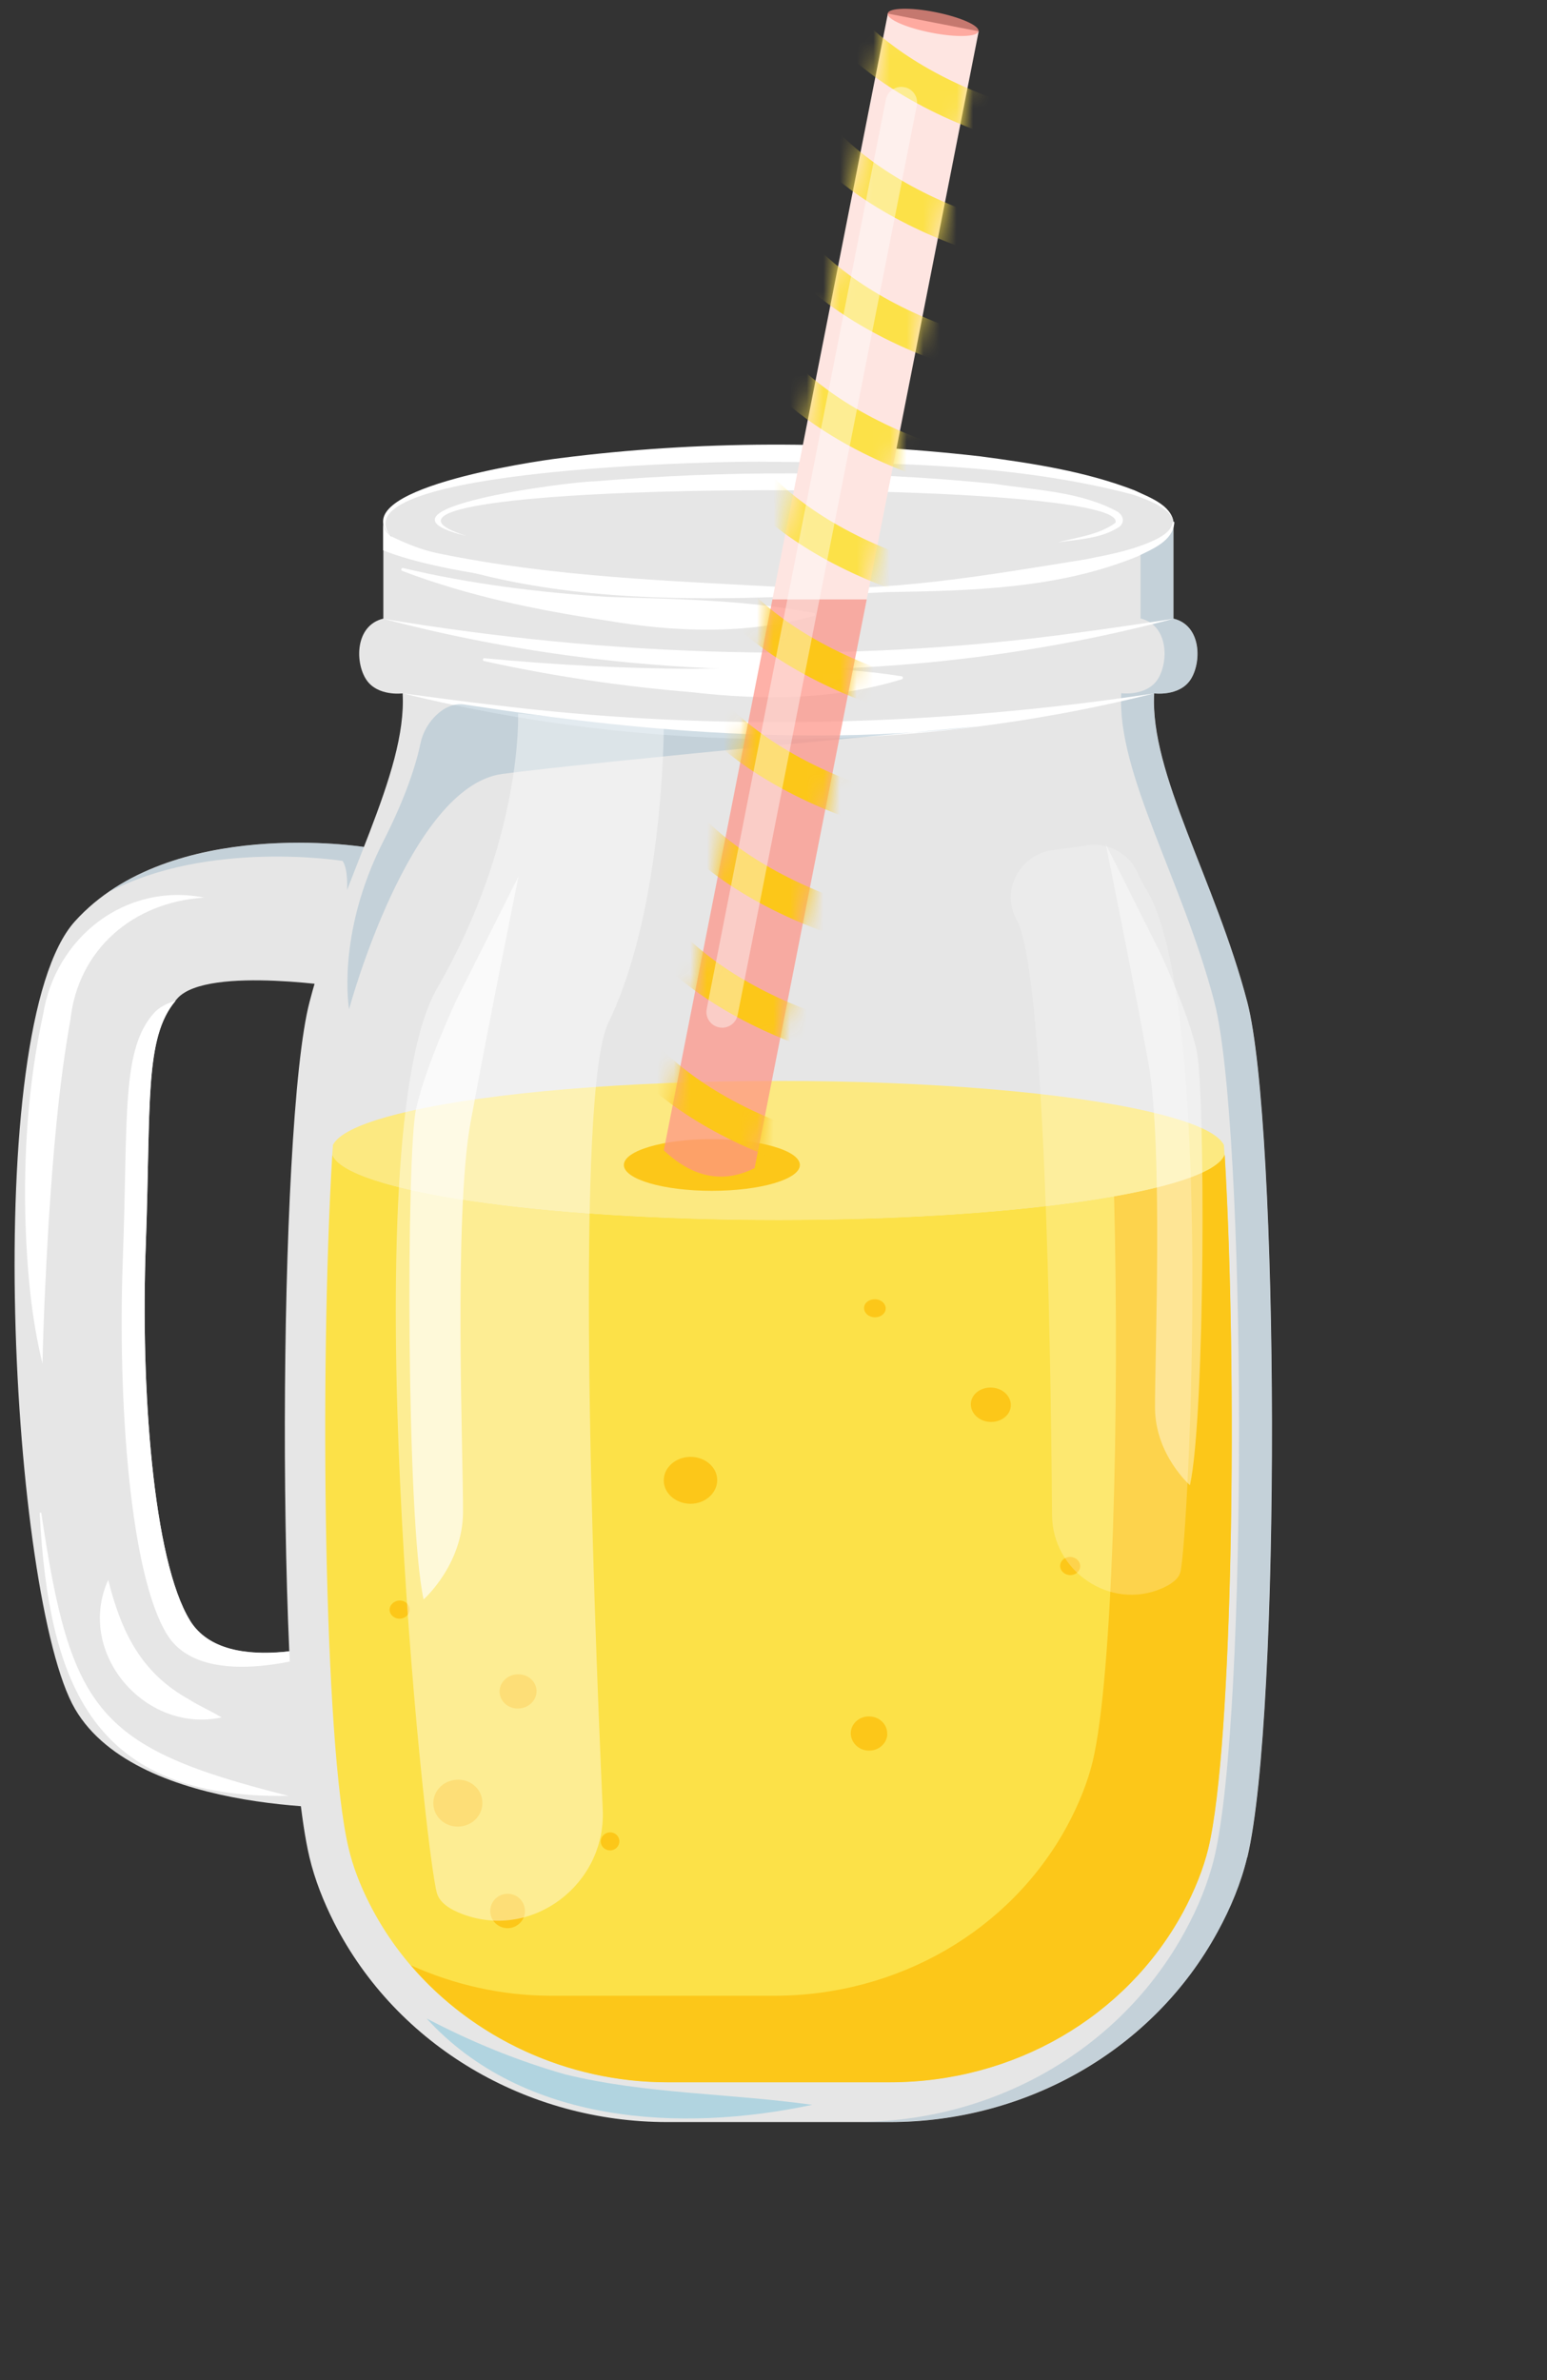 <svg width="93" height="143" viewBox="0 0 93 143" fill="none" xmlns="http://www.w3.org/2000/svg">
<rect x="0" y="0" width="93" height="143" fill="#333333" stroke="none"/>
<path d="M21.975 50.902C21.975 50.902 10.255 48.99 4.505 55.354C-1.245 61.718 0.675 96.088 4.505 102.671C8.335 109.244 21.975 108.617 21.975 108.617L20.905 98.428C20.905 98.428 13.655 100.978 11.425 97.363C9.195 93.757 8.445 83.36 8.765 74.765C9.085 66.17 8.635 62.176 10.685 59.965C12.525 57.983 21.015 59.378 21.015 59.378C21.015 59.378 22.935 52.376 21.975 50.892V50.902Z" fill="#E6E6E6"/>
<path opacity="0.5" d="M20.605 51.739C21.335 52.874 20.385 57.246 19.905 59.228C20.595 59.318 21.025 59.388 21.025 59.388C21.025 59.388 22.945 52.386 21.985 50.902C21.985 50.902 12.605 49.379 6.515 53.611C12.545 50.424 20.615 51.729 20.615 51.729L20.605 51.739Z" fill="#A2BDCD"/>
<path d="M11.425 97.373C9.195 93.768 8.445 83.37 8.765 74.775C9.075 66.359 8.665 62.356 10.565 60.125C10.025 60.284 9.595 60.513 9.305 60.812C7.265 63.023 7.705 67.017 7.385 75.612C7.065 84.207 7.815 94.604 10.045 98.21C12.275 101.815 19.525 99.275 19.525 99.275L20.505 108.637C21.415 108.647 21.965 108.627 21.965 108.627L20.895 98.439C20.895 98.439 13.645 100.988 11.415 97.373H11.425Z" fill="white"/>
<path d="M70.545 31.402C70.545 33.712 59.915 35.575 46.795 35.575C33.675 35.575 23.045 33.703 23.045 31.402C23.045 31.123 23.205 30.854 23.505 30.585C25.665 28.663 35.275 27.219 46.795 27.219C58.315 27.219 67.925 28.663 70.085 30.585C70.385 30.844 70.545 31.123 70.545 31.402Z" fill="#E6E6E6"/>
<path d="M23.525 32.248C20.535 29.42 32.025 27.727 33.655 27.528C42.035 26.462 50.535 26.462 58.925 27.418C62.065 27.836 65.235 28.314 68.205 29.46C69.055 29.868 70.445 30.336 70.545 31.412C70.505 30.854 69.965 30.575 69.555 30.306C69.205 30.127 68.495 29.838 68.115 29.719C61.035 27.856 53.585 27.797 46.295 27.747C43.985 27.657 20.015 28.135 23.525 32.248Z" fill="white"/>
<path d="M28.115 32.219C21.305 30.615 34.145 28.942 35.715 28.922C43.725 28.255 51.795 28.265 59.795 29.071C62.275 29.46 64.945 29.52 67.205 30.755C67.315 30.844 67.445 30.954 67.495 31.163C67.535 31.382 67.405 31.561 67.295 31.651C66.205 32.368 64.845 32.398 63.605 32.587C64.775 32.278 66.085 32.129 67.055 31.412C68.075 28.613 16.895 28.753 28.105 32.219H28.115Z" fill="white"/>
<path d="M12.275 53.93C7.945 54.209 4.695 57.087 4.235 61.26C3.505 65.334 3.185 69.457 2.915 73.59C2.755 76.359 2.615 79.127 2.555 81.936C1.885 79.197 1.635 76.379 1.535 73.57C1.405 69.347 1.695 65.075 2.595 60.931C3.345 56.3 7.565 53.004 12.265 53.93H12.275Z" fill="white"/>
<path d="M6.505 94.913C7.305 98.15 8.545 100.54 11.345 102.094C11.975 102.502 12.655 102.781 13.325 103.189C8.675 104.175 4.525 99.255 6.515 94.903L6.505 94.913Z" fill="white"/>
<path d="M17.345 107.9C5.595 108.109 2.945 101.267 2.385 90.929C2.385 90.869 2.475 90.85 2.485 90.919C4.255 102.831 5.845 105.012 17.345 107.9Z" fill="white"/>
<path d="M74.975 111.595C74.605 113.139 73.985 114.632 73.205 116.057C69.315 123.208 61.655 127.5 53.485 127.5H40.105C31.715 127.5 23.865 122.959 20.075 115.499C19.445 114.244 18.925 112.939 18.605 111.595C16.565 103.03 16.695 67.554 18.605 60.214C20.515 52.874 24.475 46.49 24.205 41.66C24.205 41.66 22.705 41.859 22.025 40.843C21.335 39.818 21.335 37.577 23.045 37.168V31.392C23.045 33.702 33.675 35.565 46.795 35.565C59.915 35.565 70.545 33.693 70.545 31.392V37.168C72.245 37.577 72.245 39.818 71.565 40.843C70.885 41.859 69.385 41.66 69.385 41.66C69.115 46.48 73.065 52.874 74.985 60.214C76.895 67.554 77.025 103.03 74.985 111.595H74.975Z" fill="#E6E6E6"/>
<path d="M44.825 35.575C45.155 35.575 45.485 35.575 45.805 35.575C33.145 35.485 23.035 33.653 23.035 31.402V33.065C26.695 34.539 35.065 35.575 44.815 35.575H44.825Z" fill="white"/>
<path opacity="0.5" d="M74.975 60.214C73.055 52.874 69.105 46.49 69.375 41.66C69.375 41.66 70.875 41.859 71.555 40.843C72.235 39.818 72.235 37.577 70.535 37.168V31.392C70.535 31.98 69.835 32.547 68.565 33.055V37.158C70.265 37.567 70.265 39.807 69.585 40.833C68.905 41.849 67.405 41.65 67.405 41.65C67.135 46.47 71.085 52.864 73.005 60.204C74.915 67.544 75.045 103.02 73.005 111.585C72.635 113.129 72.015 114.623 71.235 116.047C67.345 123.198 59.685 127.49 51.515 127.49H53.485C61.645 127.49 69.315 123.198 73.205 116.047C73.985 114.623 74.605 113.129 74.975 111.585C77.015 103.02 76.885 67.544 74.975 60.204V60.214Z" fill="#A2BDCD"/>
<path d="M72.635 111.037C72.335 112.262 71.815 113.577 71.095 114.912C67.675 121.196 60.925 125.1 53.485 125.1H40.105C32.545 125.1 25.525 120.907 22.225 114.404C21.635 113.248 21.205 112.113 20.955 111.037C19.475 104.833 19.195 82.514 19.975 69.367C20.825 71.558 32.505 73.291 46.795 73.291C61.085 73.291 72.765 71.558 73.615 69.367C74.405 82.514 74.125 104.833 72.635 111.037Z" fill="#FCE148"/>
<path d="M73.615 69.377C73.245 70.333 70.795 71.2 66.975 71.877C67.305 84.714 66.905 100.739 65.685 105.848C65.385 107.073 64.865 108.388 64.145 109.722C60.725 116.007 53.975 119.911 46.535 119.911H33.155C30.185 119.911 27.305 119.254 24.695 118.078C28.425 122.441 34.095 125.11 40.115 125.11H53.495C60.935 125.11 67.675 121.206 71.105 114.921C71.825 113.587 72.345 112.282 72.645 111.047C74.125 104.842 74.405 82.523 73.625 69.377H73.615Z" fill="#FCC719"/>
<path d="M70.595 31.402C70.515 32.527 69.235 33.005 68.375 33.434C63.625 35.376 58.415 35.495 53.355 35.575C44.375 36.013 34.835 36.611 26.185 33.742C25.265 33.374 24.095 32.986 23.485 32.209C24.365 32.637 25.335 33.045 26.335 33.244C33.215 34.669 40.275 34.898 47.295 35.286C53.335 35.635 59.345 34.559 65.285 33.603C66.745 33.314 68.225 33.035 69.555 32.378C69.975 32.149 70.415 31.87 70.495 31.392C70.495 31.332 70.605 31.332 70.595 31.392V31.402Z" fill="white"/>
<path d="M73.615 69.377C72.765 71.568 61.085 73.301 46.795 73.301C32.505 73.301 20.825 71.568 19.975 69.377C19.995 69.178 19.995 68.979 20.015 68.789C20.095 68.63 20.235 68.471 20.435 68.311C21.165 67.734 22.635 67.206 24.685 66.748C29.535 65.652 37.625 64.945 46.795 64.945C55.965 64.945 64.055 65.652 68.905 66.748C70.955 67.216 72.425 67.734 73.155 68.311C73.355 68.471 73.495 68.63 73.575 68.789C73.595 68.979 73.595 69.178 73.615 69.377Z" fill="#FCE981"/>
<path d="M29.135 39.549C33.305 39.947 37.485 40.166 41.665 40.186C45.885 40.077 49.995 39.967 54.205 40.634C54.295 40.644 54.315 40.784 54.215 40.814C50.095 42.069 45.825 42.078 41.595 41.59C37.385 41.242 33.215 40.624 29.095 39.718C28.995 39.698 29.015 39.529 29.125 39.549H29.135Z" fill="white"/>
<path d="M23.045 37.178C36.755 39.469 50.835 39.917 64.625 38.035C66.335 37.816 68.855 37.437 70.545 37.178C55.095 41.252 38.505 41.252 23.045 37.178Z" fill="white"/>
<path d="M69.385 41.66C54.655 45.355 38.945 45.295 24.215 41.66C25.815 41.869 28.215 42.198 29.855 42.377C42.975 43.98 56.335 43.632 69.395 41.66H69.385Z" fill="white"/>
<path d="M24.235 34.131C28.265 35.087 32.395 35.595 36.525 35.864C40.685 35.993 44.815 36.043 48.925 36.83C49.015 36.84 49.025 36.979 48.925 37.009C44.805 38.144 40.535 37.985 36.375 37.268C32.225 36.65 28.095 35.794 24.175 34.3C24.075 34.26 24.125 34.101 24.235 34.131Z" fill="white"/>
<path opacity="0.5" d="M25.295 44.598C25.545 43.413 26.705 42.148 27.905 42.327C33.145 43.114 46.195 45.166 58.785 43.642C58.785 43.642 35.785 45.753 30.195 46.5C24.595 47.247 20.985 60.633 20.985 60.633C20.985 60.633 20.195 56.151 23.045 50.544C24.395 47.895 25.015 45.933 25.295 44.598Z" fill="#A2BDCD"/>
<path d="M25.645 121.275C28.355 122.69 31.075 123.805 33.965 124.632C38.805 125.817 43.855 125.767 48.825 126.464C40.905 128.147 31.435 127.62 25.645 121.275Z" fill="#B1D4E0"/>
<path d="M28.995 108.229C29.055 109.005 28.445 109.683 27.635 109.742C26.825 109.802 26.125 109.234 26.055 108.458C25.985 107.681 26.595 106.994 27.415 106.934C28.235 106.864 28.945 107.452 28.995 108.229Z" fill="#FCC719"/>
<path d="M37.235 110.619C37.235 110.918 37.005 111.167 36.695 111.176C36.385 111.186 36.125 110.957 36.115 110.659C36.105 110.36 36.345 110.111 36.655 110.091C36.965 110.081 37.225 110.31 37.235 110.619Z" fill="#FCC719"/>
<path d="M24.625 96.656C24.655 96.955 24.405 97.224 24.075 97.253C23.745 97.283 23.455 97.064 23.425 96.765C23.395 96.466 23.645 96.198 23.975 96.168C24.305 96.138 24.595 96.357 24.625 96.656Z" fill="#FCC719"/>
<path d="M32.255 101.556C32.285 102.123 31.815 102.611 31.205 102.651C30.595 102.691 30.075 102.263 30.035 101.695C29.995 101.128 30.465 100.63 31.085 100.6C31.705 100.56 32.225 100.998 32.255 101.566V101.556Z" fill="#FCC719"/>
<path d="M31.555 114.752C31.595 115.32 31.155 115.808 30.585 115.848C30.015 115.887 29.515 115.459 29.475 114.892C29.435 114.324 29.865 113.826 30.445 113.786C31.025 113.746 31.515 114.174 31.555 114.752Z" fill="#FCC719"/>
<path d="M43.115 88.927C43.115 89.704 42.405 90.342 41.525 90.352C40.645 90.352 39.915 89.744 39.905 88.967C39.885 88.19 40.605 87.543 41.495 87.533C42.385 87.523 43.115 88.151 43.115 88.927Z" fill="#FCC719"/>
<path d="M64.935 94.146C64.905 94.445 64.615 94.664 64.285 94.634C63.955 94.604 63.705 94.335 63.735 94.036C63.765 93.738 64.055 93.519 64.385 93.548C64.715 93.578 64.965 93.847 64.935 94.146Z" fill="#FCC719"/>
<path d="M53.245 78.629C53.235 78.928 52.935 79.157 52.575 79.147C52.215 79.137 51.935 78.878 51.945 78.579C51.945 78.281 52.255 78.052 52.615 78.062C52.975 78.072 53.255 78.331 53.245 78.629Z" fill="#FCC719"/>
<path d="M60.765 84.485C60.725 85.053 60.155 85.471 59.495 85.432C58.835 85.392 58.335 84.894 58.365 84.326C58.395 83.758 58.965 83.33 59.635 83.37C60.305 83.41 60.805 83.918 60.765 84.485Z" fill="#FCC719"/>
<path d="M53.345 104.195C53.315 104.763 52.815 105.201 52.205 105.181C51.605 105.161 51.135 104.683 51.145 104.115C51.165 103.548 51.675 103.099 52.285 103.129C52.895 103.149 53.365 103.637 53.335 104.205L53.345 104.195Z" fill="#FCC719"/>
<g style="mix-blend-mode:screen" opacity="0.41">
<path d="M31.145 42.875C31.145 42.875 31.455 50.414 26.275 59.388C21.095 68.361 25.515 111.296 26.275 113.776C26.445 114.314 27.025 114.722 27.845 115.021C32.035 116.565 36.425 113.198 36.235 108.747C35.615 94.973 34.565 65.563 36.575 61.44C39.905 54.607 39.905 43.672 39.905 43.672L31.145 42.865V42.875Z" fill="white"/>
</g>
<g style="mix-blend-mode:screen" opacity="0.22">
<path d="M65.365 50.793L63.275 51.082C61.305 51.351 60.155 53.502 61.105 55.245C61.105 55.255 61.115 55.265 61.125 55.275C62.805 58.312 63.165 80.581 63.245 91.029C63.265 94.395 66.725 96.775 69.835 95.441C70.435 95.182 70.865 94.853 70.965 94.435C71.445 92.533 73.095 59.896 68.835 53.313C68.685 53.074 68.535 52.765 68.385 52.436C67.875 51.281 66.635 50.614 65.375 50.783L65.365 50.793Z" fill="white"/>
</g>
<path d="M42.795 71.548C45.717 71.548 48.085 70.853 48.085 69.995C48.085 69.136 45.717 68.441 42.795 68.441C39.873 68.441 37.505 69.136 37.505 69.995C37.505 70.853 39.873 71.548 42.795 71.548Z" fill="#FCC719"/>
<path opacity="0.65" d="M27.525 59.896C27.525 59.896 25.615 63.929 25.015 66.618C24.415 69.307 24.425 91.338 25.465 96.098C25.465 96.098 27.805 94.037 27.835 90.879C27.855 87.722 27.265 73.062 28.285 67.455C29.305 61.858 31.175 52.645 31.175 52.645L27.535 59.886L27.525 59.896Z" fill="white"/>
<path opacity="0.41" d="M69.705 57.157C69.705 57.157 71.405 60.732 71.935 63.113C72.465 65.493 72.465 85.023 71.535 89.236C71.535 89.236 69.455 87.414 69.435 84.605C69.415 81.796 69.935 68.819 69.035 63.85C68.135 58.89 66.475 50.723 66.475 50.723L69.695 57.137L69.705 57.157Z" fill="white"/>
<path opacity="0.72" d="M39.905 69.118C41.595 70.701 43.395 71.16 45.365 70.184L52.105 36.013H46.435L39.905 69.118Z" fill="#FE9487"/>
<path d="M53.375 0.817L46.435 36.013H52.105L58.835 1.882L53.375 0.817Z" fill="#FEE5E1"/>
<path opacity="0.72" d="M58.825 1.882C58.755 2.221 57.485 2.261 55.975 1.962C54.465 1.663 53.305 1.155 53.365 0.807C53.435 0.468 54.705 0.428 56.215 0.727C57.725 1.026 58.885 1.534 58.825 1.882Z" fill="#FE9487"/>
<mask id="mask0_599_5030" style="mask-type:luminance" maskUnits="userSpaceOnUse" x="39" y="0" width="20" height="71">
<path d="M45.355 70.184C43.395 71.16 41.585 70.702 39.895 69.118L53.375 0.817L58.835 1.882L45.365 70.184H45.355Z" fill="white"/>
</mask>
<g mask="url(#mask0_599_5030)">
<path d="M48.615 -1.434C48.615 -1.434 51.105 5.03 62.815 7.997" stroke="#FCE148" stroke-width="2.15" stroke-linecap="round" stroke-linejoin="round"/>
<path d="M47.265 5.428C47.265 5.428 49.755 11.892 61.465 14.86" stroke="#FCE148" stroke-width="2.15" stroke-linecap="round" stroke-linejoin="round"/>
<path d="M45.915 12.29C45.915 12.29 48.405 18.754 60.115 21.722" stroke="#FCE148" stroke-width="2.15" stroke-linecap="round" stroke-linejoin="round"/>
<path d="M44.555 19.152C44.555 19.152 47.045 25.616 58.755 28.584" stroke="#FCE148" stroke-width="2.15" stroke-linecap="round" stroke-linejoin="round"/>
<path d="M43.205 26.014C43.205 26.014 45.695 32.478 57.405 35.446" stroke="#FCE148" stroke-width="2.15" stroke-linecap="round" stroke-linejoin="round"/>
<path d="M41.855 32.876C41.855 32.876 44.345 39.35 56.055 42.307" stroke="#FCC719" stroke-width="2.15" stroke-linecap="round" stroke-linejoin="round"/>
<path d="M40.495 39.738C40.495 39.738 42.985 46.202 54.695 49.17" stroke="#FCC719" stroke-width="2.15" stroke-linecap="round" stroke-linejoin="round"/>
<path d="M39.145 46.6C39.145 46.6 41.635 53.064 53.345 56.032" stroke="#FCC719" stroke-width="2.15" stroke-linecap="round" stroke-linejoin="round"/>
<path d="M37.795 53.462C37.795 53.462 40.285 59.926 51.995 62.894" stroke="#FCC719" stroke-width="2.15" stroke-linecap="round" stroke-linejoin="round"/>
<path d="M36.435 60.324C36.435 60.324 38.925 66.798 50.635 69.756" stroke="#FCC719" stroke-width="2.15" stroke-linecap="round" stroke-linejoin="round"/>
</g>
<g style="mix-blend-mode:screen" opacity="0.41">
<path d="M55.115 6.344C55.215 5.836 54.885 5.338 54.365 5.238C53.855 5.139 53.355 5.468 53.255 5.985L47.335 36.013H49.265L55.115 6.344Z" fill="white"/>
</g>
<g style="mix-blend-mode:screen" opacity="0.41">
<path d="M47.335 36.013L42.485 60.623C42.385 61.131 42.715 61.629 43.235 61.728C43.745 61.828 44.245 61.499 44.345 60.981L49.265 36.003H47.335V36.013Z" fill="white"/>
</g>
</svg>
